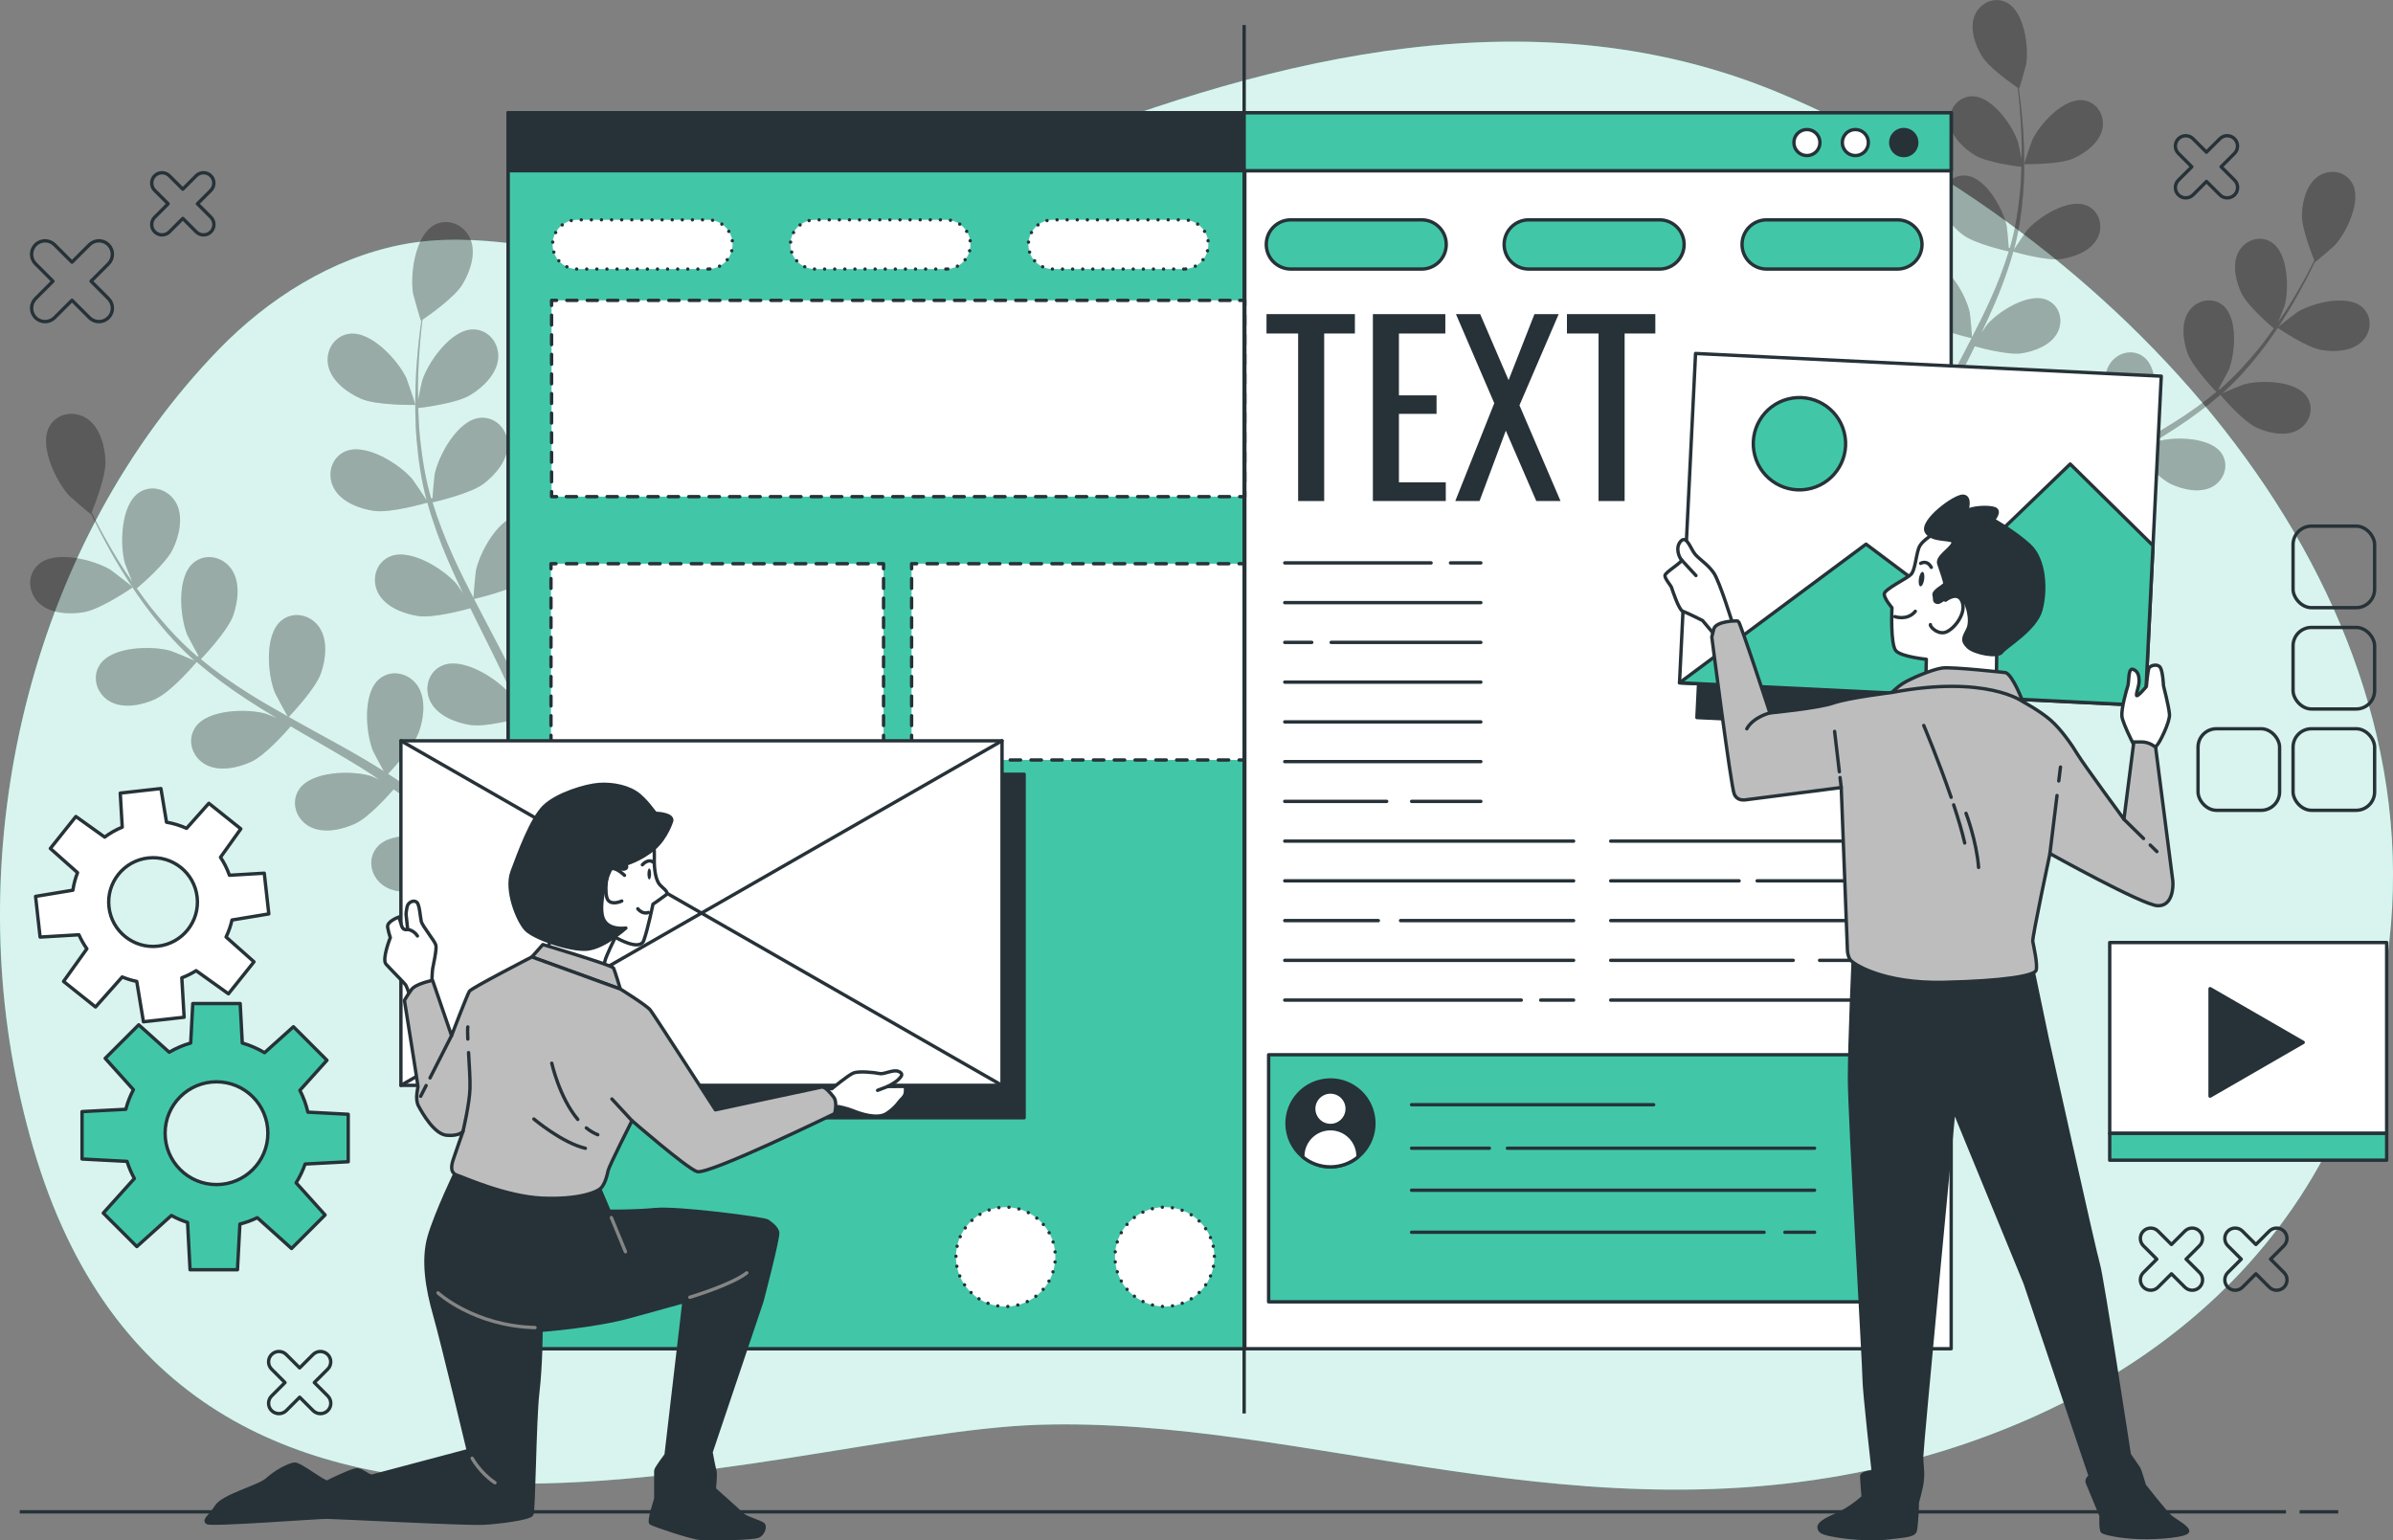 <?xml version="1.0" encoding="UTF-8"?>
<svg xmlns="http://www.w3.org/2000/svg" viewBox="0 0 710.66 457.49">
  <rect x="0" y="0" width="710.66" height="457.49" fill="#808080" stroke="none"/>
  <defs>
    <style>
      .cls-1 {
        fill: #bdbdbd;
      }

      .cls-1, .cls-2, .cls-3, .cls-4, .cls-5, .cls-6, .cls-7, .cls-8, .cls-9, .cls-10 {
        stroke-linecap: round;
        stroke-linejoin: round;
      }

      .cls-1, .cls-2, .cls-3, .cls-4, .cls-6, .cls-7, .cls-8, .cls-9, .cls-11, .cls-10 {
        stroke: #263238;
      }

      .cls-2, .cls-12 {
        fill: #41c7a8;
      }

      .cls-3, .cls-13 {
        fill: #263238;
      }

      .cls-4, .cls-14, .cls-8, .cls-15 {
        fill: #fff;
      }

      .cls-5 {
        stroke: #858585;
      }

      .cls-5, .cls-6, .cls-7, .cls-9, .cls-11, .cls-10 {
        fill: none;
      }

      .cls-16, .cls-14, .cls-17, .cls-13, .cls-12, .cls-15 {
        stroke-width: 0px;
      }

      .cls-16, .cls-18 {
        opacity: .3;
      }

      .cls-14 {
        opacity: .8;
      }

      .cls-7 {
        stroke-dasharray: 0 0 2.91 2.91;
      }

      .cls-8 {
        stroke-dasharray: 0 3;
      }

      .cls-9 {
        stroke-dasharray: 0 0 3.03 3.03;
      }

      .cls-11 {
        stroke-miterlimit: 10;
      }

      .cls-10 {
        stroke-dasharray: 0 0 3.09 3.09;
      }
    </style>
  </defs>
  <g id="Background_Simple" data-name="Background Simple">
    <g>
      <path class="cls-12" d="m709.53,279.93c12.69-110.87-83.02-211.19-180.84-252.21-71.86-30.13-149.6-11.19-218.83,16.33-23.03,9.16-45.57,20.09-69.17,27.79-17.54,5.72-35.22,8.24-53.6,5.88-22.11-2.84-45.37-9.41-67.67-5.08-20.96,4.07-39.89,16.14-54.46,31.17C9.75,160.79-10.96,247.88,5.49,323.59c.98,4.52,2.08,9.01,3.3,13.47,43.04,158.44,219.6,88.69,299.53,86.11,79.93-2.58,161.62,35.3,256.49,11.19,66.91-17.01,134.27-63.15,144.72-154.43Z"/>
      <path class="cls-14" d="m709.53,279.93c12.69-110.87-83.02-211.19-180.84-252.21-71.86-30.13-149.6-11.19-218.83,16.33-23.03,9.16-45.57,20.09-69.17,27.79-17.54,5.72-35.22,8.24-53.6,5.88-22.11-2.84-45.37-9.41-67.67-5.08-20.96,4.07-39.89,16.14-54.46,31.17C9.75,160.79-10.96,247.88,5.49,323.59c.98,4.52,2.08,9.01,3.3,13.47,43.04,158.44,219.6,88.69,299.53,86.11,79.93-2.58,161.62,35.3,256.49,11.19,66.91-17.01,134.27-63.15,144.72-154.43Z"/>
    </g>
  </g>
  <g id="Floor">
    <g>
      <line class="cls-11" x1="682.93" y1="449.01" x2="694.39" y2="449.01"/>
      <line class="cls-11" x1="5.86" y1="449.01" x2="678.88" y2="449.01"/>
    </g>
  </g>
  <g id="Plants">
    <g class="cls-18">
      <path class="cls-17" d="m123.33,120.25c.12,0-2.44-7.52-2.65-7.97-2.5-5.27-10.43-14-16.91-13.14-4.67.61-7.28,5.27-6.24,9.67,1.06,4.49,5.65,7.84,9.64,9.6,4.68,2.07,16.16,1.85,16.16,1.85Z"/>
      <path class="cls-17" d="m24.94,181.81c5.04-.86,14.49-7.37,14.5-7.38.1-.07-6.18-4.92-6.61-5.19-4.99-3.02-16.42-5.92-21.35-1.63-3.55,3.09-3.16,8.42.13,11.51,3.36,3.16,9.04,3.42,13.34,2.69Z"/>
      <path class="cls-17" d="m46.48,207.42c4.46-2.08,11.39-10.18,11.93-10.82,4.5,3.9,9.43,7.55,14.62,10.96,2.97,1.95,6.02,3.83,9.1,5.67-1.53-.63-2.91-1.18-3.11-1.24-5.62-1.59-17.4-1.37-21.03,4.06-2.61,3.92-.83,8.95,3.16,11.07,4.08,2.16,9.62.91,13.57-.93,4.01-1.87,10.06-8.66,11.63-10.47,1.19.69,2.37,1.4,3.56,2.09,5.72,3.31,11.44,6.58,16.95,9.97,1.94,1.19,3.81,2.44,5.69,3.68-1.36-.56-2.51-1.02-2.69-1.07-5.61-1.59-17.4-1.38-21.03,4.06-2.61,3.92-.83,8.95,3.16,11.07,4.08,2.16,9.62.91,13.57-.93,3.83-1.78,9.46-8,11.35-10.15,1.88,1.33,3.77,2.65,5.53,4.02,1.18.96,2.39,1.81,3.52,2.84,1.15,1,2.28,1.99,3.4,2.97,2.09,1.97,4.26,3.98,6.26,5.95,1.4,1.36,2.7,2.68,4.02,4.01-1.92-1.21-5.73-3.5-6.07-3.65-5.31-2.43-16.99-4-21.4.83-3.18,3.48-2.17,8.72,1.45,11.42,3.7,2.75,9.37,2.36,13.56,1.14,4.61-1.35,12.4-7.99,13.37-8.83,2.17,2.2,4.27,4.37,6.21,6.44,5.35,5.68,9.8,10.75,13.25,14.81l3.27-2.8c-3.59-4.03-8.2-9.06-13.73-14.69-2.2-2.25-4.6-4.6-7.08-7,.47-.67,3.13-4.52,5.17-8.42,4.78,1.19,14.28.03,15.5-.12.6,3.04,1.15,6,1.63,8.8,1.18,6.85,2.04,12.9,2.66,17.88l3.82-3.27c-.69-4.46-1.56-9.61-2.68-15.31-.59-3.09-1.29-6.38-2.04-9.74,1.17-.46,10.7-4.27,14.04-7.73,3.03-3.14,6.01-7.97,5.3-12.53-.7-4.46-4.88-7.79-9.43-6.59-6.32,1.66-10.37,12.73-10.69,18.56-.02.34.19,4.1.37,6.46-.31-1.38-.6-2.71-.94-4.12-.65-2.8-1.38-5.57-2.16-8.55-.43-1.43-.86-2.87-1.29-4.33-.4-1.45-1.01-2.94-1.51-4.42-1.24-3.42-2.66-6.82-4.16-10.22,2.45-.58,11.11-2.75,14.59-5.41,3.47-2.64,7.15-6.97,7.13-11.58-.02-4.52-3.64-8.44-8.33-7.95-6.5.68-12.17,11.01-13.37,16.73-.08.36-.47,4.55-.65,6.86-.92-2.04-1.83-4.07-2.83-6.1-2.88-5.86-5.98-11.7-9.05-17.54-.94-1.79-1.86-3.58-2.78-5.37.87-.2,11.22-2.56,15.12-5.53,3.47-2.64,7.15-6.97,7.13-11.58-.02-4.52-3.64-8.44-8.33-7.95-6.5.68-12.18,11.01-13.37,16.73-.09.43-.66,6.47-.73,8.01-2.03-3.95-4.02-7.9-5.82-11.87-2.49-5.48-4.64-11-6.32-16.5.41-.09,11.22-2.51,15.21-5.55,3.47-2.64,7.15-6.97,7.13-11.58-.02-4.52-3.64-8.44-8.33-7.95-6.5.68-12.18,11.01-13.37,16.73-.08.37-.51,4.97-.67,7.17-.21.02-.17.02-.37.04-1.73-5.91-2.66-11.86-3.26-17.46-.35-3.25-.51-6.37-.59-9.41,2.06-.24,11.46-1.46,15.36-3.8,3.74-2.25,7.87-6.14,8.36-10.73.48-4.49-2.69-8.79-7.4-8.81-6.54-.04-13.31,9.61-15.13,15.15-.1.3-.77,3.48-1.22,5.8-.02-1.37-.06-2.79-.05-4.11.03-4.94.36-9.47.68-13.47.2-2.28.43-4.33.66-6.25,1.9-1.29,9.47-6.6,11.81-10.41,2.28-3.71,4.16-9.08,2.48-13.38-1.65-4.21-6.44-6.56-10.63-4.41-5.82,2.98-7.38,14.66-6.44,20.42.08.5,2.25,8.14,2.35,8.07,0,0,.09-.06.11-.08-.26,1.84-.52,3.82-.76,5.99-.41,4.01-.84,8.53-.97,13.5-.15,4.96-.17,10.35.33,16.03.49,5.69,1.29,11.66,2.91,17.7.02.07.05.14.06.21-1.02-1.62-4.03-6.05-4.3-6.36-3.8-4.43-13.75-10.75-19.78-8.21-4.34,1.83-5.63,7.01-3.47,10.98,2.21,4.05,7.52,6.07,11.83,6.71,4.86.73,15.11-2.21,15.93-2.44,1.6,5.74,3.7,11.49,6.15,17.2,1.4,3.27,2.9,6.51,4.46,9.75-.93-1.37-1.77-2.59-1.91-2.75-3.8-4.43-13.75-10.75-19.78-8.21-4.34,1.83-5.63,7.01-3.47,10.98,2.21,4.05,7.52,6.07,11.83,6.71,4.37.65,13.16-1.67,15.48-2.32.61,1.23,1.2,2.47,1.82,3.71,2.94,5.91,5.91,11.8,8.64,17.67.96,2.07,1.84,4.14,2.72,6.21-.83-1.22-1.53-2.24-1.66-2.38-3.8-4.43-13.75-10.75-19.78-8.21-4.34,1.82-5.63,7.01-3.47,10.98,2.21,4.05,7.52,6.07,11.83,6.71,4.18.62,12.31-1.45,15.06-2.2.84,2.15,1.68,4.29,2.4,6.41.45,1.46.99,2.83,1.37,4.32.4,1.47.8,2.92,1.2,4.35.66,2.8,1.36,5.67,1.93,8.42.41,1.9.77,3.73,1.14,5.56-.93-2.07-2.85-6.08-3.05-6.4-2.05-3.29-6.66-7.8-11.38-10-.3-.49-.64-.95-1.03-1.37-3.05-3.34-8.37-3.81-11.51-.3-4.36,4.87-1.62,16.34,1.32,21.37.17.3,2.42,3.31,3.87,5.19-1.02-.97-2-1.93-3.06-2.92-2.09-1.97-4.23-3.88-6.52-5.94-1.14-.96-2.3-1.92-3.46-2.89-1.14-.99-2.46-1.89-3.7-2.86-2.92-2.17-5.98-4.23-9.11-6.23,1.72-1.83,7.74-8.42,9.19-12.56,1.44-4.12,2.12-9.76-.44-13.6-2.51-3.76-7.69-5.03-11.33-2.04-5.04,4.16-4.08,15.9-1.93,21.33.13.34,2.12,4.06,3.24,6.08-1.89-1.19-3.77-2.39-5.73-3.53-5.64-3.3-11.45-6.46-17.23-9.64-1.77-.97-3.52-1.96-5.28-2.95.62-.65,7.95-8.32,9.56-12.96,1.44-4.12,2.12-9.76-.44-13.6-2.51-3.76-7.69-5.03-11.33-2.04-5.04,4.16-4.08,15.9-1.93,21.33.16.41,3.02,5.76,3.81,7.08-3.87-2.17-7.71-4.37-11.41-6.69-5.11-3.2-9.94-6.61-14.37-10.27.29-.3,7.97-8.28,9.63-13.02,1.44-4.12,2.12-9.76-.44-13.6-2.51-3.76-7.69-5.03-11.33-2.04-5.05,4.16-4.08,15.9-1.93,21.33.14.36,2.32,4.44,3.39,6.35-.16.13-.13.11-.29.24-4.71-3.98-8.76-8.42-12.36-12.77-2.09-2.51-3.94-5.03-5.69-7.52,1.58-1.34,8.75-7.54,10.71-11.65,1.88-3.93,3.18-9.47,1.06-13.56-2.08-4.01-7.1-5.85-11.04-3.27-5.47,3.58-5.8,15.36-4.26,20.99.08.31,1.28,3.32,2.18,5.51-.77-1.14-1.59-2.3-2.31-3.4-2.71-4.14-4.93-8.09-6.87-11.61-1.09-2.01-2.03-3.85-2.89-5.58.87-2.13,4.26-10.73,4.11-15.2-.15-4.36-1.54-9.87-5.31-12.52-3.69-2.6-8.99-1.92-11.3,2.19-3.21,5.69,1.93,16.3,5.89,20.59.34.37,6.36,5.55,6.41,5.44,0,0,.04-.1.05-.13.8,1.68,1.67,3.47,2.67,5.41,1.87,3.57,4.01,7.58,6.63,11.79,2.61,4.22,5.57,8.72,9.11,13.19,3.55,4.48,7.5,9.01,12.19,13.16.05.05.11.09.17.14-1.75-.79-6.7-2.82-7.1-2.93-5.61-1.59-17.4-1.37-21.03,4.06-2.61,3.92-.83,8.95,3.16,11.07,4.08,2.16,9.62.91,13.57-.93Z"/>
      <path class="cls-16" d="m24.94,181.81c5.04-.86,14.49-7.37,14.5-7.38.1-.07-6.18-4.92-6.61-5.19-4.99-3.02-16.42-5.92-21.35-1.63-3.55,3.09-3.16,8.42.13,11.51,3.36,3.16,9.04,3.42,13.34,2.69Z"/>
      <path class="cls-16" d="m123.33,120.25c.12,0-2.44-7.52-2.65-7.97-2.5-5.27-10.43-14-16.91-13.14-4.67.61-7.28,5.27-6.24,9.67,1.06,4.49,5.65,7.84,9.64,9.6,4.68,2.07,16.16,1.85,16.16,1.85Z"/>
      <path class="cls-16" d="m46.48,207.42c4.46-2.08,11.39-10.18,11.93-10.82,4.5,3.9,9.43,7.55,14.62,10.96,2.97,1.95,6.02,3.83,9.1,5.67-1.53-.63-2.91-1.18-3.11-1.24-5.62-1.59-17.4-1.37-21.03,4.06-2.61,3.92-.83,8.95,3.16,11.07,4.08,2.16,9.62.91,13.57-.93,4.01-1.87,10.06-8.66,11.63-10.47,1.19.69,2.37,1.4,3.56,2.09,5.72,3.31,11.44,6.58,16.95,9.97,1.94,1.19,3.81,2.44,5.69,3.68-1.36-.56-2.51-1.02-2.69-1.07-5.61-1.59-17.4-1.38-21.03,4.06-2.61,3.92-.83,8.95,3.16,11.07,4.08,2.16,9.62.91,13.57-.93,3.83-1.78,9.46-8,11.35-10.15,1.88,1.33,3.77,2.65,5.53,4.02,1.18.96,2.39,1.81,3.52,2.84,1.15,1,2.28,1.99,3.4,2.97,2.09,1.97,4.26,3.98,6.26,5.95,1.4,1.36,2.7,2.68,4.02,4.01-1.92-1.21-5.73-3.5-6.07-3.65-5.31-2.43-16.99-4-21.4.83-3.18,3.48-2.17,8.72,1.45,11.42,3.7,2.75,9.37,2.36,13.56,1.14,4.61-1.35,12.4-7.99,13.37-8.83,2.17,2.2,4.27,4.37,6.21,6.44,5.35,5.68,9.8,10.75,13.25,14.81l3.27-2.8c-3.59-4.03-8.2-9.06-13.73-14.69-2.2-2.25-4.6-4.6-7.08-7,.47-.67,3.13-4.52,5.17-8.42,4.78,1.19,14.28.03,15.5-.12.6,3.04,1.15,6,1.63,8.8,1.18,6.85,2.04,12.9,2.66,17.88l3.82-3.27c-.69-4.46-1.56-9.61-2.68-15.31-.59-3.09-1.29-6.38-2.04-9.74,1.17-.46,10.7-4.27,14.04-7.73,3.03-3.14,6.01-7.97,5.3-12.53-.7-4.46-4.88-7.79-9.43-6.59-6.32,1.66-10.37,12.73-10.69,18.56-.02.34.19,4.1.37,6.46-.31-1.38-.6-2.71-.94-4.12-.65-2.8-1.38-5.57-2.16-8.55-.43-1.43-.86-2.87-1.29-4.33-.4-1.45-1.01-2.94-1.51-4.42-1.24-3.42-2.66-6.82-4.16-10.22,2.45-.58,11.11-2.75,14.59-5.41,3.47-2.64,7.15-6.97,7.13-11.58-.02-4.52-3.64-8.44-8.33-7.95-6.5.68-12.17,11.01-13.37,16.73-.08.36-.47,4.55-.65,6.86-.92-2.04-1.83-4.07-2.83-6.1-2.88-5.86-5.98-11.7-9.05-17.54-.94-1.79-1.86-3.58-2.78-5.37.87-.2,11.22-2.56,15.12-5.53,3.47-2.64,7.15-6.97,7.13-11.58-.02-4.52-3.64-8.44-8.33-7.95-6.5.68-12.18,11.01-13.37,16.73-.09.43-.66,6.47-.73,8.01-2.03-3.95-4.02-7.9-5.82-11.87-2.49-5.48-4.64-11-6.32-16.5.41-.09,11.22-2.51,15.21-5.55,3.47-2.64,7.15-6.97,7.13-11.58-.02-4.52-3.64-8.44-8.33-7.95-6.5.68-12.18,11.01-13.37,16.73-.08.37-.51,4.97-.67,7.17-.21.02-.17.02-.37.04-1.73-5.91-2.66-11.86-3.26-17.46-.35-3.25-.51-6.37-.59-9.41,2.06-.24,11.46-1.46,15.36-3.8,3.74-2.25,7.87-6.14,8.36-10.73.48-4.49-2.69-8.79-7.4-8.81-6.54-.04-13.31,9.61-15.13,15.15-.1.3-.77,3.48-1.22,5.8-.02-1.37-.06-2.79-.05-4.11.03-4.94.36-9.47.68-13.47.2-2.28.43-4.33.66-6.25,1.9-1.29,9.47-6.6,11.81-10.41,2.28-3.71,4.16-9.08,2.48-13.38-1.65-4.21-6.44-6.56-10.63-4.41-5.82,2.98-7.38,14.66-6.44,20.42.08.5,2.25,8.14,2.35,8.07,0,0,.09-.06.11-.08-.26,1.84-.52,3.82-.76,5.99-.41,4.01-.84,8.53-.97,13.5-.15,4.96-.17,10.35.33,16.03.49,5.69,1.29,11.66,2.91,17.7.02.07.05.14.06.21-1.02-1.62-4.03-6.05-4.3-6.36-3.8-4.43-13.75-10.75-19.78-8.21-4.34,1.83-5.63,7.01-3.47,10.98,2.21,4.05,7.52,6.07,11.83,6.71,4.86.73,15.11-2.21,15.93-2.44,1.6,5.74,3.7,11.49,6.15,17.2,1.4,3.27,2.9,6.51,4.46,9.75-.93-1.37-1.77-2.59-1.91-2.75-3.8-4.43-13.75-10.75-19.78-8.21-4.34,1.83-5.63,7.01-3.47,10.98,2.21,4.05,7.52,6.07,11.83,6.71,4.37.65,13.16-1.67,15.48-2.32.61,1.23,1.2,2.47,1.82,3.71,2.94,5.91,5.91,11.8,8.64,17.67.96,2.07,1.84,4.14,2.72,6.21-.83-1.22-1.53-2.24-1.66-2.38-3.8-4.43-13.75-10.75-19.78-8.21-4.34,1.82-5.63,7.01-3.47,10.98,2.21,4.05,7.52,6.07,11.83,6.71,4.18.62,12.31-1.45,15.06-2.2.84,2.15,1.68,4.29,2.4,6.41.45,1.46.99,2.83,1.37,4.32.4,1.47.8,2.92,1.2,4.35.66,2.8,1.36,5.67,1.93,8.42.41,1.9.77,3.73,1.14,5.56-.93-2.07-2.85-6.08-3.05-6.4-2.05-3.29-6.66-7.8-11.38-10-.3-.49-.64-.95-1.03-1.37-3.05-3.34-8.37-3.81-11.51-.3-4.36,4.87-1.62,16.34,1.32,21.37.17.3,2.42,3.31,3.87,5.19-1.02-.97-2-1.93-3.06-2.92-2.09-1.97-4.23-3.88-6.52-5.94-1.14-.96-2.3-1.92-3.46-2.89-1.14-.99-2.46-1.89-3.7-2.86-2.92-2.17-5.98-4.23-9.11-6.23,1.72-1.83,7.74-8.42,9.19-12.56,1.44-4.12,2.12-9.76-.44-13.6-2.51-3.76-7.69-5.03-11.33-2.04-5.04,4.16-4.08,15.9-1.93,21.33.13.34,2.12,4.06,3.24,6.08-1.89-1.19-3.77-2.39-5.73-3.53-5.64-3.3-11.45-6.46-17.23-9.64-1.77-.97-3.52-1.96-5.28-2.95.62-.65,7.95-8.32,9.56-12.96,1.44-4.12,2.12-9.76-.44-13.6-2.51-3.76-7.69-5.03-11.33-2.04-5.04,4.16-4.08,15.9-1.93,21.33.16.41,3.02,5.76,3.81,7.08-3.87-2.17-7.71-4.37-11.41-6.69-5.11-3.2-9.94-6.61-14.37-10.27.29-.3,7.97-8.28,9.63-13.02,1.44-4.12,2.12-9.76-.44-13.6-2.51-3.76-7.69-5.03-11.33-2.04-5.05,4.16-4.08,15.9-1.93,21.33.14.36,2.32,4.44,3.39,6.35-.16.13-.13.11-.29.24-4.71-3.98-8.76-8.42-12.36-12.77-2.09-2.51-3.94-5.03-5.69-7.52,1.58-1.34,8.75-7.54,10.71-11.65,1.88-3.93,3.18-9.47,1.06-13.56-2.08-4.01-7.1-5.85-11.04-3.27-5.47,3.58-5.8,15.36-4.26,20.99.08.31,1.28,3.32,2.18,5.51-.77-1.14-1.59-2.3-2.31-3.4-2.71-4.14-4.93-8.09-6.87-11.61-1.09-2.01-2.03-3.85-2.89-5.58.87-2.13,4.26-10.73,4.11-15.2-.15-4.36-1.54-9.87-5.31-12.52-3.69-2.6-8.99-1.92-11.3,2.19-3.21,5.69,1.93,16.3,5.89,20.59.34.37,6.36,5.55,6.41,5.44,0,0,.04-.1.05-.13.8,1.68,1.67,3.47,2.67,5.41,1.87,3.57,4.01,7.58,6.63,11.79,2.61,4.22,5.57,8.72,9.11,13.19,3.55,4.48,7.5,9.01,12.19,13.16.05.05.11.09.17.14-1.75-.79-6.7-2.82-7.1-2.93-5.61-1.59-17.4-1.37-21.03,4.06-2.61,3.92-.83,8.95,3.16,11.07,4.08,2.16,9.62.91,13.57-.93Z"/>
    </g>
    <g class="cls-18">
      <path class="cls-17" d="m601.16,48.73c-.11,0,2.19-6.74,2.38-7.15,2.24-4.73,9.35-12.55,15.16-11.78,4.19.55,6.53,4.73,5.6,8.67-.95,4.03-5.07,7.03-8.64,8.61-4.2,1.85-14.48,1.66-14.49,1.66Z"/>
      <path class="cls-17" d="m689.38,103.93c-4.52-.77-13-6.61-13-6.61-.09-.06,5.54-4.42,5.93-4.65,4.48-2.71,14.72-5.31,19.15-1.47,3.19,2.77,2.83,7.54-.12,10.32-3.01,2.83-8.1,3.07-11.96,2.41Z"/>
      <path class="cls-17" d="m698.51,54.4c-2.07-3.68-6.82-4.29-10.13-1.96-3.38,2.38-4.63,7.32-4.76,11.23-.13,4,2.91,11.72,3.69,13.63-.78,1.55-1.62,3.2-2.59,5-1.74,3.15-3.73,6.7-6.16,10.41-.64.99-1.38,2.03-2.07,3.05.81-1.96,1.88-4.66,1.96-4.94,1.38-5.05,1.09-15.61-3.82-18.82-3.53-2.31-8.03-.67-9.9,2.93-1.9,3.67-.74,8.63.95,12.16,1.76,3.68,8.18,9.24,9.6,10.44-1.57,2.23-3.23,4.49-5.1,6.75-3.22,3.9-6.86,7.88-11.08,11.45-.14-.12-.12-.1-.26-.21.97-1.72,2.92-5.37,3.04-5.69,1.93-4.86,2.79-15.4-1.73-19.12-3.26-2.68-7.91-1.54-10.16,1.83-2.29,3.44-1.68,8.5-.39,12.19,1.48,4.25,8.37,11.41,8.63,11.68-3.98,3.28-8.31,6.34-12.89,9.21-3.31,2.08-6.76,4.05-10.23,6,.71-1.19,3.27-5.98,3.42-6.35,1.93-4.86,2.79-15.4-1.73-19.12-3.26-2.68-7.91-1.54-10.16,1.83-2.29,3.44-1.68,8.5-.39,12.19,1.45,4.15,8.02,11.04,8.57,11.62-1.58.88-3.15,1.77-4.74,2.64-5.18,2.85-10.39,5.68-15.44,8.64-1.75,1.02-3.44,2.1-5.13,3.16,1.01-1.81,2.79-5.15,2.91-5.45,1.93-4.86,2.79-15.4-1.73-19.12-3.26-2.68-7.91-1.54-10.16,1.83-2.29,3.44-1.68,8.5-.39,12.19,1.29,3.71,6.69,9.62,8.24,11.26-2.81,1.8-5.55,3.64-8.17,5.59-1.11.86-2.3,1.67-3.32,2.56-1.05.87-2.08,1.74-3.11,2.6-2.06,1.85-3.98,3.56-5.85,5.32-.95.89-1.83,1.75-2.74,2.62,1.3-1.68,3.31-4.39,3.47-4.65,2.64-4.52,5.09-14.8,1.19-19.16-2.81-3.15-7.58-2.73-10.32.27-.35.38-.65.79-.92,1.23-4.23,1.97-8.37,6.02-10.21,8.97-.18.28-1.89,3.88-2.73,5.73.33-1.65.65-3.28,1.02-4.99.52-2.46,1.14-5.04,1.73-7.55.35-1.29.71-2.59,1.07-3.9.34-1.33.82-2.56,1.23-3.87.64-1.9,1.4-3.82,2.15-5.75,2.47.68,9.76,2.54,13.5,1.98,3.87-.58,8.63-2.39,10.61-6.02,1.94-3.56.78-8.2-3.11-9.84-5.4-2.27-14.32,3.39-17.73,7.36-.11.13-.74,1.04-1.49,2.13.79-1.85,1.57-3.71,2.44-5.56,2.45-5.26,5.1-10.54,7.74-15.84.55-1.1,1.08-2.22,1.63-3.32,2.08.58,9.96,2.66,13.88,2.08,3.87-.58,8.63-2.39,10.61-6.02,1.94-3.56.78-8.2-3.11-9.84-5.4-2.27-14.32,3.39-17.73,7.36-.12.14-.88,1.23-1.71,2.46,1.39-2.9,2.75-5.81,4-8.74,2.2-5.12,4.08-10.28,5.51-15.42.73.21,9.92,2.84,14.28,2.19,3.87-.58,8.63-2.39,10.61-6.02,1.94-3.56.78-8.2-3.11-9.84-5.4-2.27-14.32,3.39-17.73,7.36-.24.28-2.94,4.25-3.86,5.71.02-.06.04-.12.06-.18,1.45-5.41,2.17-10.76,2.61-15.87.44-5.09.42-9.92.29-14.37-.12-4.45-.5-8.51-.87-12.1-.22-1.94-.45-3.72-.68-5.37.02.01.1.07.1.07.09.06,2.03-6.79,2.1-7.23.84-5.16-.56-15.64-5.78-18.31-3.76-1.93-8.06.18-9.53,3.95-1.51,3.85.18,8.66,2.22,11.99,2.1,3.41,8.89,8.17,10.59,9.33.21,1.72.41,3.56.59,5.6.29,3.59.58,7.65.61,12.08,0,1.18-.03,2.45-.04,3.68-.41-2.08-1-4.93-1.09-5.2-1.63-4.97-7.71-13.62-13.57-13.59-4.22.02-7.07,3.88-6.64,7.9.44,4.11,4.15,7.61,7.5,9.62,3.5,2.1,11.92,3.19,13.77,3.41-.07,2.73-.21,5.53-.53,8.44-.54,5.03-1.37,10.36-2.93,15.66-.18-.02-.15-.02-.33-.03-.14-1.97-.53-6.09-.6-6.42-1.08-5.12-6.16-14.38-11.99-15-4.2-.44-7.45,3.08-7.46,7.13-.01,4.14,3.29,8.02,6.4,10.39,3.58,2.73,13.28,4.9,13.64,4.98-1.51,4.93-3.43,9.88-5.67,14.79-1.62,3.56-3.4,7.11-5.22,10.65-.06-1.38-.57-6.8-.65-7.18-1.08-5.12-6.16-14.38-11.99-15-4.2-.44-7.45,3.08-7.46,7.13-.01,4.14,3.29,8.02,6.4,10.39,3.5,2.66,12.78,4.78,13.56,4.96-.83,1.61-1.65,3.21-2.49,4.82-2.75,5.24-5.53,10.47-8.12,15.73-.9,1.82-1.71,3.65-2.54,5.47-.16-2.07-.52-5.83-.58-6.15-1.08-5.12-6.16-14.38-11.99-15-4.2-.44-7.45,3.08-7.46,7.13-.02,4.14,3.29,8.02,6.4,10.39,3.12,2.38,10.89,4.33,13.08,4.85-1.35,3.05-2.62,6.1-3.73,9.17-.45,1.33-1,2.66-1.35,3.97-.39,1.31-.78,2.6-1.16,3.88-.7,2.68-1.36,5.16-1.94,7.67-.3,1.27-.56,2.47-.84,3.7.15-2.12.35-5.49.33-5.79-.29-5.22-3.91-15.15-9.58-16.64-4.08-1.07-7.83,1.91-8.46,5.91-.64,4.09,2.04,8.42,4.75,11.23,2.99,3.1,11.54,6.52,12.59,6.93-.67,3.02-1.3,5.97-1.83,8.74-1,5.11-1.78,9.72-2.4,13.71h3.81c.52-3.84,1.17-8.24,2.01-13.09.43-2.51.92-5.17,1.46-7.89,1.1.14,9.61,1.18,13.9.11,1.82,3.5,4.21,6.94,4.63,7.55-2.23,2.15-4.37,4.26-6.35,6.28-2.45,2.49-4.7,4.85-6.74,7.04h4.96c1.35-1.49,2.77-3.03,4.29-4.64,1.74-1.86,3.62-3.8,5.57-5.78.87.75,7.85,6.71,11.98,7.92,3.75,1.1,8.84,1.45,12.15-1.02,3.25-2.42,4.15-7.12,1.3-10.24-3.95-4.33-14.43-2.92-19.19-.74-.3.14-3.72,2.19-5.44,3.27,1.18-1.19,2.35-2.38,3.61-3.59,1.79-1.77,3.73-3.57,5.61-5.34,1.01-.88,2.02-1.77,3.05-2.66,1.02-.93,2.1-1.68,3.16-2.55,1.58-1.23,3.27-2.42,4.96-3.61,1.69,1.93,6.74,7.5,10.17,9.1,3.54,1.65,8.51,2.77,12.17.83,3.58-1.9,5.18-6.41,2.84-9.92-3.25-4.87-13.82-5.07-18.85-3.64-.16.05-1.2.46-2.42.96,1.68-1.11,3.36-2.23,5.1-3.3,4.94-3.04,10.07-5.97,15.2-8.94,1.07-.62,2.13-1.25,3.19-1.87,1.41,1.63,6.83,7.71,10.43,9.39,3.54,1.65,8.51,2.77,12.17.83,3.58-1.9,5.18-6.41,2.84-9.92-3.25-4.87-13.82-5.07-18.85-3.64-.18.05-1.41.55-2.78,1.11,2.76-1.65,5.49-3.33,8.15-5.08,4.66-3.06,9.08-6.32,13.11-9.82.49.58,6.71,7.84,10.7,9.7,3.54,1.65,8.51,2.77,12.17.83,3.58-1.9,5.18-6.41,2.84-9.92-3.25-4.87-13.82-5.07-18.85-3.64-.36.1-4.8,1.93-6.36,2.63.05-.04.1-.08.15-.12,4.2-3.71,7.75-7.78,10.93-11.8,3.18-4,5.83-8.04,8.17-11.82,2.35-3.78,4.27-7.38,5.95-10.57.89-1.74,1.68-3.35,2.39-4.85,0,.02.05.11.05.11.04.1,5.44-4.54,5.75-4.87,3.55-3.84,8.16-13.35,5.28-18.46Z"/>
      <path class="cls-16" d="m689.38,103.93c-4.52-.77-13-6.61-13-6.61-.09-.06,5.54-4.42,5.93-4.65,4.48-2.71,14.72-5.31,19.15-1.47,3.19,2.77,2.83,7.54-.12,10.32-3.01,2.83-8.1,3.07-11.96,2.41Z"/>
      <path class="cls-16" d="m601.16,48.73c-.11,0,2.19-6.74,2.38-7.15,2.24-4.73,9.35-12.55,15.16-11.78,4.19.55,6.53,4.73,5.6,8.67-.95,4.03-5.07,7.03-8.64,8.61-4.2,1.85-14.48,1.66-14.49,1.66Z"/>
      <path class="cls-16" d="m698.51,54.4c-2.07-3.68-6.82-4.29-10.13-1.96-3.38,2.38-4.63,7.32-4.76,11.23-.13,4,2.91,11.72,3.69,13.63-.78,1.55-1.62,3.2-2.59,5-1.74,3.15-3.73,6.7-6.16,10.41-.64.99-1.38,2.03-2.07,3.05.81-1.96,1.88-4.66,1.96-4.94,1.38-5.05,1.09-15.61-3.82-18.82-3.53-2.31-8.03-.67-9.9,2.93-1.9,3.67-.74,8.63.95,12.16,1.76,3.68,8.18,9.24,9.6,10.44-1.57,2.23-3.23,4.49-5.1,6.75-3.22,3.9-6.86,7.88-11.08,11.45-.14-.12-.12-.1-.26-.21.97-1.72,2.92-5.37,3.04-5.69,1.93-4.86,2.79-15.4-1.73-19.12-3.26-2.68-7.91-1.54-10.16,1.83-2.29,3.44-1.68,8.5-.39,12.19,1.48,4.25,8.37,11.41,8.63,11.68-3.98,3.28-8.31,6.34-12.89,9.21-3.31,2.08-6.76,4.05-10.23,6,.71-1.19,3.27-5.98,3.42-6.35,1.93-4.86,2.79-15.4-1.73-19.12-3.26-2.68-7.91-1.54-10.16,1.83-2.29,3.44-1.68,8.5-.39,12.19,1.45,4.15,8.02,11.04,8.57,11.62-1.58.88-3.15,1.77-4.74,2.64-5.18,2.85-10.39,5.68-15.44,8.64-1.75,1.02-3.44,2.1-5.13,3.16,1.01-1.81,2.79-5.15,2.91-5.45,1.93-4.86,2.79-15.4-1.73-19.12-3.26-2.68-7.91-1.54-10.16,1.83-2.29,3.44-1.68,8.5-.39,12.19,1.29,3.71,6.69,9.62,8.24,11.26-2.81,1.8-5.55,3.64-8.17,5.59-1.11.86-2.3,1.67-3.32,2.56-1.05.87-2.08,1.74-3.11,2.6-2.06,1.85-3.98,3.56-5.85,5.32-.95.89-1.83,1.75-2.74,2.62,1.3-1.68,3.31-4.39,3.47-4.65,2.64-4.52,5.09-14.8,1.19-19.16-2.81-3.15-7.58-2.73-10.32.27-.35.38-.65.79-.92,1.23-4.23,1.97-8.37,6.02-10.21,8.97-.18.28-1.89,3.88-2.73,5.73.33-1.65.65-3.28,1.02-4.99.52-2.46,1.14-5.04,1.73-7.55.35-1.29.71-2.59,1.07-3.9.34-1.33.82-2.56,1.23-3.87.64-1.9,1.4-3.82,2.15-5.75,2.47.68,9.76,2.54,13.5,1.98,3.87-.58,8.63-2.39,10.61-6.02,1.94-3.56.78-8.2-3.11-9.84-5.4-2.27-14.32,3.39-17.73,7.36-.11.13-.74,1.04-1.49,2.13.79-1.85,1.57-3.71,2.44-5.56,2.45-5.26,5.1-10.54,7.74-15.84.55-1.1,1.08-2.22,1.63-3.32,2.08.58,9.96,2.66,13.88,2.08,3.87-.58,8.63-2.39,10.61-6.02,1.94-3.56.78-8.2-3.11-9.84-5.4-2.27-14.32,3.39-17.73,7.36-.12.14-.88,1.23-1.71,2.46,1.39-2.9,2.75-5.81,4-8.74,2.2-5.12,4.08-10.28,5.51-15.42.73.21,9.92,2.84,14.28,2.19,3.87-.58,8.63-2.39,10.61-6.02,1.94-3.56.78-8.2-3.11-9.84-5.4-2.27-14.32,3.39-17.73,7.36-.24.28-2.94,4.25-3.86,5.71.02-.06.04-.12.06-.18,1.45-5.41,2.17-10.76,2.61-15.87.44-5.09.42-9.92.29-14.37-.12-4.45-.5-8.51-.87-12.1-.22-1.94-.45-3.72-.68-5.37.02.01.1.07.1.07.09.06,2.03-6.79,2.1-7.23.84-5.16-.56-15.64-5.78-18.31-3.76-1.93-8.06.18-9.53,3.95-1.51,3.85.18,8.66,2.22,11.99,2.1,3.41,8.89,8.17,10.59,9.33.21,1.72.41,3.56.59,5.6.29,3.59.58,7.65.61,12.08,0,1.18-.03,2.45-.04,3.68-.41-2.08-1-4.93-1.09-5.2-1.63-4.97-7.71-13.62-13.57-13.59-4.22.02-7.07,3.88-6.64,7.9.44,4.11,4.15,7.61,7.5,9.62,3.5,2.1,11.92,3.19,13.77,3.41-.07,2.73-.21,5.53-.53,8.44-.54,5.03-1.37,10.36-2.93,15.66-.18-.02-.15-.02-.33-.03-.14-1.97-.53-6.09-.6-6.42-1.08-5.12-6.16-14.38-11.99-15-4.2-.44-7.45,3.08-7.46,7.13-.01,4.14,3.29,8.02,6.4,10.39,3.58,2.73,13.28,4.9,13.64,4.98-1.51,4.93-3.43,9.88-5.67,14.79-1.62,3.56-3.4,7.11-5.22,10.65-.06-1.38-.57-6.8-.65-7.18-1.08-5.12-6.16-14.38-11.99-15-4.2-.44-7.45,3.08-7.46,7.13-.01,4.14,3.29,8.02,6.4,10.39,3.5,2.66,12.78,4.78,13.56,4.96-.83,1.61-1.65,3.21-2.49,4.82-2.75,5.24-5.53,10.47-8.12,15.73-.9,1.82-1.71,3.65-2.54,5.47-.16-2.07-.52-5.83-.58-6.15-1.08-5.12-6.16-14.38-11.99-15-4.2-.44-7.45,3.08-7.46,7.13-.02,4.14,3.29,8.02,6.4,10.39,3.12,2.38,10.89,4.33,13.08,4.85-1.35,3.05-2.62,6.1-3.73,9.17-.45,1.33-1,2.66-1.35,3.97-.39,1.31-.78,2.6-1.16,3.88-.7,2.68-1.36,5.16-1.94,7.67-.3,1.27-.56,2.47-.84,3.7.15-2.12.35-5.49.33-5.79-.29-5.22-3.91-15.15-9.58-16.64-4.08-1.07-7.83,1.91-8.46,5.91-.64,4.09,2.04,8.42,4.75,11.23,2.99,3.1,11.54,6.52,12.59,6.93-.67,3.02-1.3,5.97-1.83,8.74-1,5.11-1.78,9.72-2.4,13.71h3.81c.52-3.84,1.17-8.24,2.01-13.09.43-2.51.92-5.17,1.46-7.89,1.1.14,9.61,1.18,13.9.11,1.82,3.5,4.21,6.94,4.63,7.55-2.23,2.15-4.37,4.26-6.35,6.28-2.45,2.49-4.7,4.85-6.74,7.04h4.96c1.35-1.49,2.77-3.03,4.29-4.64,1.74-1.86,3.62-3.8,5.57-5.78.87.75,7.85,6.71,11.98,7.92,3.75,1.1,8.84,1.45,12.15-1.02,3.25-2.42,4.15-7.12,1.3-10.24-3.95-4.33-14.43-2.92-19.19-.74-.3.14-3.72,2.19-5.44,3.27,1.18-1.19,2.35-2.38,3.61-3.59,1.79-1.77,3.73-3.57,5.61-5.34,1.01-.88,2.02-1.77,3.05-2.66,1.02-.93,2.1-1.68,3.16-2.55,1.58-1.23,3.27-2.42,4.96-3.61,1.69,1.93,6.74,7.5,10.17,9.1,3.54,1.65,8.51,2.77,12.17.83,3.58-1.9,5.18-6.41,2.84-9.92-3.25-4.87-13.82-5.07-18.85-3.64-.16.05-1.2.46-2.42.96,1.68-1.11,3.36-2.23,5.1-3.3,4.94-3.04,10.07-5.97,15.2-8.94,1.07-.62,2.13-1.25,3.19-1.87,1.41,1.63,6.83,7.71,10.43,9.39,3.54,1.65,8.51,2.77,12.17.83,3.58-1.9,5.18-6.41,2.84-9.92-3.25-4.87-13.82-5.07-18.85-3.64-.18.05-1.41.55-2.78,1.11,2.76-1.65,5.49-3.33,8.15-5.08,4.66-3.06,9.08-6.32,13.11-9.82.49.58,6.71,7.84,10.7,9.7,3.54,1.65,8.51,2.77,12.17.83,3.58-1.9,5.18-6.41,2.84-9.92-3.25-4.87-13.82-5.07-18.85-3.64-.36.1-4.8,1.93-6.36,2.63.05-.04.1-.08.15-.12,4.2-3.71,7.75-7.78,10.93-11.8,3.18-4,5.83-8.04,8.17-11.82,2.35-3.78,4.27-7.38,5.95-10.57.89-1.74,1.68-3.35,2.39-4.85,0,.02.05.11.05.11.04.1,5.44-4.54,5.75-4.87,3.55-3.84,8.16-13.35,5.28-18.46Z"/>
    </g>
  </g>
  <g id="Gears">
    <g>
      <path class="cls-2" d="m103.41,345.02v-14.08l-11.98-.63c-.52-2.28-1.32-4.45-2.37-6.48l8.04-8.93-9.96-9.96-8.57,7.71c-2.05-1.23-4.28-2.19-6.62-2.87l-.62-11.73h-14.08l-.62,11.73c-2.26.64-4.4,1.57-6.38,2.73l-9.05-8.14-9.96,9.96,8.38,9.31c-.96,1.83-1.73,3.77-2.26,5.82l-13,.69v14.08l13.36.7c.56,1.78,1.29,3.48,2.18,5.09l-9.23,10.26,9.96,9.96,10.27-9.24c1.52.84,3.13,1.53,4.8,2.07l.74,14.05h14.08l.72-13.57c1.8-.46,3.53-1.1,5.17-1.89l10.17,9.15,9.96-9.96-8.6-9.55c1.09-1.74,1.98-3.61,2.67-5.58l12.81-.68Zm-39.12,6.8c-8.43,0-15.26-6.83-15.26-15.26s6.83-15.26,15.26-15.26,15.26,6.83,15.26,15.26-6.83,15.26-15.26,15.26Z"/>
      <path class="cls-4" d="m79.83,271.42l-1.35-12.08-10.34.61c-.67-1.91-1.56-3.69-2.66-5.34l6.04-8.44-9.5-7.59-6.61,7.44c-1.88-.86-3.88-1.47-5.96-1.82l-1.66-10-12.08,1.35.59,10.12c-1.88.77-3.62,1.76-5.21,2.95l-8.55-6.12-7.59,9.5,8.08,7.18c-.65,1.66-1.12,3.4-1.38,5.21l-11.09,1.84,1.35,12.08,11.53-.68c.65,1.47,1.44,2.86,2.36,4.16l-6.93,9.69,9.5,7.59,7.92-8.91c1.38.57,2.83,1.01,4.32,1.32l1.99,11.99,12.08-1.35-.69-11.71c1.5-.57,2.92-1.28,4.25-2.12l9.6,6.87,7.59-9.5-8.29-7.37c.77-1.6,1.36-3.29,1.76-5.05l10.93-1.81Zm-32.91,9.59c-7.23.81-13.75-4.4-14.56-11.63-.81-7.23,4.4-13.75,11.63-14.56,7.23-.81,13.75,4.4,14.56,11.63.81,7.23-4.4,13.75-11.63,14.56Z"/>
    </g>
  </g>
  <g id="Graphics">
    <g>
      <rect class="cls-6" x="680.98" y="216.44" width="24.22" height="24.22" rx="5.47" ry="5.47"/>
      <rect class="cls-6" x="680.98" y="186.35" width="24.22" height="24.22" rx="5.47" ry="5.47"/>
      <rect class="cls-6" x="680.98" y="156.26" width="24.22" height="24.22" rx="5.47" ry="5.47"/>
      <rect class="cls-6" x="652.76" y="216.44" width="24.22" height="24.22" rx="5.47" ry="5.47"/>
    </g>
    <path class="cls-6" d="m27.04,83.52l5.17-5.17c1.56-1.56,1.56-4.09,0-5.66-1.56-1.56-4.09-1.56-5.66,0l-5.17,5.17-5.17-5.17c-1.56-1.56-4.09-1.56-5.66,0-1.56,1.56-1.56,4.09,0,5.66l5.17,5.17-5.17,5.17c-1.56,1.56-1.56,4.09,0,5.66.78.78,1.8,1.17,2.83,1.17s2.05-.39,2.83-1.17l5.17-5.17,5.17,5.17c.78.78,1.8,1.17,2.83,1.17s2.05-.39,2.83-1.17c1.56-1.56,1.56-4.09,0-5.66l-5.17-5.17Z"/>
    <path class="cls-6" d="m58.63,60.53l3.98-3.98c1.2-1.2,1.2-3.15,0-4.35-1.2-1.2-3.15-1.2-4.35,0l-3.98,3.98-3.98-3.98c-1.2-1.2-3.15-1.2-4.35,0-1.2,1.2-1.2,3.15,0,4.35l3.98,3.98-3.98,3.98c-1.2,1.2-1.2,3.15,0,4.35.6.6,1.39.9,2.18.9s1.58-.3,2.18-.9l3.98-3.98,3.98,3.98c.6.6,1.39.9,2.18.9s1.58-.3,2.18-.9c1.2-1.2,1.2-3.15,0-4.35l-3.98-3.98Z"/>
    <path class="cls-6" d="m93.34,410.62l3.98-3.98c1.2-1.2,1.2-3.15,0-4.35-1.2-1.2-3.15-1.2-4.35,0l-3.98,3.98-3.98-3.98c-1.2-1.2-3.15-1.2-4.35,0-1.2,1.2-1.2,3.15,0,4.35l3.98,3.98-3.98,3.98c-1.2,1.2-1.2,3.15,0,4.35.6.6,1.39.9,2.18.9s1.58-.3,2.18-.9l3.98-3.98,3.98,3.98c.6.6,1.39.9,2.18.9s1.58-.3,2.18-.9c1.2-1.2,1.2-3.15,0-4.35l-3.98-3.98Z"/>
    <path class="cls-6" d="m649.21,373.97l3.98-3.98c1.2-1.2,1.2-3.15,0-4.35-1.2-1.2-3.15-1.2-4.35,0l-3.98,3.98-3.98-3.98c-1.2-1.2-3.15-1.2-4.35,0-1.2,1.2-1.2,3.15,0,4.35l3.98,3.98-3.98,3.98c-1.2,1.2-1.2,3.15,0,4.35.6.6,1.39.9,2.18.9s1.58-.3,2.18-.9l3.98-3.98,3.98,3.98c.6.6,1.39.9,2.18.9s1.58-.3,2.18-.9c1.2-1.2,1.2-3.15,0-4.35l-3.98-3.98Z"/>
    <path class="cls-6" d="m674.29,373.97l3.98-3.98c1.2-1.2,1.2-3.15,0-4.35-1.2-1.2-3.15-1.2-4.35,0l-3.98,3.98-3.98-3.98c-1.2-1.2-3.15-1.2-4.35,0-1.2,1.2-1.2,3.15,0,4.35l3.98,3.98-3.98,3.98c-1.2,1.2-1.2,3.15,0,4.35.6.6,1.39.9,2.18.9s1.58-.3,2.18-.9l3.98-3.98,3.98,3.98c.6.6,1.39.9,2.18.9s1.58-.3,2.18-.9c1.2-1.2,1.2-3.15,0-4.35l-3.98-3.98Z"/>
    <path class="cls-6" d="m659.61,49.54l3.98-3.98c1.2-1.2,1.2-3.15,0-4.35-1.2-1.2-3.15-1.2-4.35,0l-3.98,3.98-3.98-3.98c-1.2-1.2-3.15-1.2-4.35,0-1.2,1.2-1.2,3.15,0,4.35l3.98,3.98-3.98,3.98c-1.2,1.2-1.2,3.15,0,4.35.6.6,1.39.9,2.18.9s1.58-.3,2.18-.9l3.98-3.98,3.98,3.98c.6.6,1.39.9,2.18.9s1.58-.3,2.18-.9c1.2-1.2,1.2-3.15,0-4.35l-3.98-3.98Z"/>
  </g>
  <g id="Web_Page" data-name="Web Page">
    <g>
      <rect class="cls-4" x="150.92" y="33.49" width="428.53" height="367.08"/>
      <rect class="cls-2" x="150.92" y="33.49" width="218.76" height="367.08"/>
      <g>
        <rect class="cls-2" x="376.75" y="313.26" width="184.22" height="73.38"/>
        <g>
          <circle class="cls-3" cx="395.11" cy="333.66" r="12.9" transform="translate(-65.79 99.11) rotate(-13.21)"/>
          <path class="cls-4" d="m400.08,329.3c0-2.75-2.23-4.97-4.97-4.97s-4.97,2.23-4.97,4.97,2.23,4.97,4.97,4.97,4.97-2.23,4.97-4.97Z"/>
          <path class="cls-4" d="m395.11,335.22c-4.54,0-8.21,3.68-8.21,8.21,0,.06,0,.12,0,.19,2.23,1.84,5.09,2.94,8.2,2.94s5.97-1.1,8.2-2.94c0-.06,0-.12,0-.19,0-4.54-3.68-8.21-8.21-8.21Z"/>
        </g>
        <line class="cls-6" x1="419.2" y1="328.1" x2="491.09" y2="328.1"/>
        <line class="cls-6" x1="447.66" y1="341.02" x2="538.88" y2="341.02"/>
        <line class="cls-6" x1="419.2" y1="341.02" x2="442.3" y2="341.02"/>
        <line class="cls-6" x1="419.2" y1="353.5" x2="538.88" y2="353.5"/>
        <line class="cls-6" x1="530.07" y1="365.98" x2="538.88" y2="365.98"/>
        <line class="cls-6" x1="419.2" y1="365.98" x2="523.89" y2="365.98"/>
      </g>
      <g>
        <g>
          <rect class="cls-15" x="163.63" y="167.42" width="98.76" height="58.29"/>
          <g>
            <polyline class="cls-6" points="262.39 224.21 262.39 225.71 260.89 225.71"/>
            <line class="cls-10" x1="257.8" y1="225.71" x2="166.67" y2="225.71"/>
            <polyline class="cls-6" points="165.13 225.71 163.63 225.71 163.63 224.21"/>
            <line class="cls-7" x1="163.63" y1="221.3" x2="163.63" y2="170.38"/>
            <polyline class="cls-6" points="163.63 168.92 163.63 167.42 165.13 167.42"/>
            <line class="cls-10" x1="168.22" y1="167.42" x2="259.35" y2="167.42"/>
            <polyline class="cls-6" points="260.89 167.42 262.39 167.42 262.39 168.92"/>
            <line class="cls-7" x1="262.39" y1="171.83" x2="262.39" y2="222.76"/>
          </g>
        </g>
        <g>
          <rect class="cls-15" x="270.72" y="167.42" width="98.76" height="58.29"/>
          <g>
            <polyline class="cls-6" points="369.48 224.21 369.48 225.71 367.98 225.71"/>
            <line class="cls-10" x1="364.89" y1="225.71" x2="273.76" y2="225.71"/>
            <polyline class="cls-6" points="272.22 225.71 270.72 225.71 270.72 224.21"/>
            <line class="cls-7" x1="270.72" y1="221.3" x2="270.72" y2="170.38"/>
            <polyline class="cls-6" points="270.72 168.92 270.72 167.42 272.22 167.42"/>
            <line class="cls-10" x1="275.31" y1="167.42" x2="366.44" y2="167.42"/>
            <polyline class="cls-6" points="367.98 167.42 369.48 167.42 369.48 168.92"/>
            <line class="cls-7" x1="369.48" y1="171.83" x2="369.48" y2="222.76"/>
          </g>
        </g>
      </g>
      <g>
        <rect class="cls-3" x="150.92" y="33.49" width="428.53" height="17.21"/>
        <rect class="cls-2" x="369.29" y="33.49" width="210.15" height="17.21"/>
        <g>
          <circle class="cls-4" cx="536.61" cy="42.34" r="3.87"/>
          <circle class="cls-4" cx="550.99" cy="42.34" r="3.87"/>
          <circle class="cls-3" cx="565.37" cy="42.34" r="3.87"/>
        </g>
      </g>
      <g>
        <rect class="cls-15" x="163.8" y="89.21" width="205.85" height="58.29"/>
        <g>
          <polyline class="cls-6" points="369.66 146 369.66 147.5 368.16 147.5"/>
          <line class="cls-9" x1="365.13" y1="147.5" x2="166.82" y2="147.5"/>
          <polyline class="cls-6" points="165.3 147.5 163.8 147.5 163.8 146"/>
          <line class="cls-7" x1="163.8" y1="143.09" x2="163.8" y2="92.17"/>
          <polyline class="cls-6" points="163.8 90.71 163.8 89.21 165.3 89.21"/>
          <line class="cls-9" x1="168.33" y1="89.21" x2="366.64" y2="89.21"/>
          <polyline class="cls-6" points="368.16 89.21 369.66 89.21 369.66 90.71"/>
          <line class="cls-7" x1="369.66" y1="93.62" x2="369.66" y2="144.55"/>
        </g>
      </g>
      <circle class="cls-8" cx="345.87" cy="373.28" r="14.76" transform="translate(-71.47 82.1) rotate(-12.28)"/>
      <circle class="cls-8" cx="298.65" cy="373.28" r="14.76" transform="translate(-171.12 284.71) rotate(-40.66)"/>
      <path class="cls-8" d="m210.25,79.91h-38.83c-4.04,0-7.31-3.27-7.31-7.31h0c0-4.04,3.27-7.31,7.31-7.31h38.83c4.04,0,7.31,3.27,7.31,7.31h0c0,4.04-3.27,7.31-7.31,7.31Z"/>
      <path class="cls-8" d="m280.89,79.91h-38.83c-4.04,0-7.31-3.27-7.31-7.31h0c0-4.04,3.27-7.31,7.31-7.31h38.83c4.04,0,7.31,3.27,7.31,7.31h0c0,4.04-3.27,7.31-7.31,7.31Z"/>
      <path class="cls-8" d="m351.54,79.91h-38.83c-4.04,0-7.31-3.27-7.31-7.31h0c0-4.04,3.27-7.31,7.31-7.31h38.83c4.04,0,7.31,3.27,7.31,7.31h0c0,4.04-3.27,7.31-7.31,7.31Z"/>
      <path class="cls-2" d="m422.19,79.91h-38.83c-4.04,0-7.31-3.27-7.31-7.31h0c0-4.04,3.27-7.31,7.31-7.31h38.83c4.04,0,7.31,3.27,7.31,7.31h0c0,4.04-3.27,7.31-7.31,7.31Z"/>
      <path class="cls-2" d="m492.83,79.91h-38.83c-4.04,0-7.31-3.27-7.31-7.31h0c0-4.04,3.27-7.31,7.31-7.31h38.83c4.04,0,7.31,3.27,7.31,7.31h0c0,4.04-3.27,7.31-7.31,7.31Z"/>
      <path class="cls-2" d="m563.48,79.91h-38.83c-4.04,0-7.31-3.27-7.31-7.31h0c0-4.04,3.27-7.31,7.31-7.31h38.83c4.04,0,7.31,3.27,7.31,7.31h0c0,4.04-3.27,7.31-7.31,7.31Z"/>
      <line class="cls-11" x1="369.48" y1="7.42" x2="369.48" y2="419.8"/>
      <g>
        <g>
          <line class="cls-6" x1="430.76" y1="167.18" x2="439.77" y2="167.18"/>
          <line class="cls-6" x1="381.54" y1="167.18" x2="424.99" y2="167.18"/>
          <line class="cls-6" x1="381.54" y1="178.98" x2="439.77" y2="178.98"/>
          <line class="cls-6" x1="395.32" y1="190.79" x2="439.77" y2="190.79"/>
          <line class="cls-6" x1="381.54" y1="190.79" x2="389.56" y2="190.79"/>
          <line class="cls-6" x1="381.54" y1="202.59" x2="439.77" y2="202.59"/>
          <line class="cls-6" x1="381.54" y1="214.4" x2="439.77" y2="214.4"/>
          <line class="cls-6" x1="381.54" y1="226.2" x2="439.77" y2="226.2"/>
          <line class="cls-6" x1="419.22" y1="238.01" x2="439.77" y2="238.01"/>
          <line class="cls-6" x1="381.54" y1="238.01" x2="411.81" y2="238.01"/>
          <line class="cls-6" x1="381.54" y1="249.81" x2="467.32" y2="249.81"/>
          <line class="cls-6" x1="381.54" y1="261.61" x2="467.32" y2="261.61"/>
          <line class="cls-6" x1="415.93" y1="273.42" x2="467.32" y2="273.42"/>
          <line class="cls-6" x1="381.54" y1="273.42" x2="409.33" y2="273.42"/>
          <line class="cls-6" x1="381.54" y1="285.22" x2="467.32" y2="285.22"/>
          <line class="cls-6" x1="457.55" y1="297.03" x2="467.32" y2="297.03"/>
          <line class="cls-6" x1="381.54" y1="297.03" x2="451.78" y2="297.03"/>
        </g>
        <g>
          <line class="cls-6" x1="478.34" y1="249.81" x2="564.12" y2="249.81"/>
          <line class="cls-6" x1="521.83" y1="261.61" x2="564.12" y2="261.61"/>
          <line class="cls-6" x1="478.34" y1="261.61" x2="516.47" y2="261.61"/>
          <line class="cls-6" x1="478.34" y1="273.42" x2="564.12" y2="273.42"/>
          <line class="cls-6" x1="540.37" y1="285.22" x2="564.12" y2="285.22"/>
          <line class="cls-6" x1="478.34" y1="285.22" x2="532.54" y2="285.22"/>
          <line class="cls-6" x1="478.34" y1="297.03" x2="564.12" y2="297.03"/>
        </g>
      </g>
    </g>
  </g>
  <g id="Video">
    <g>
      <rect class="cls-4" x="626.53" y="279.93" width="82.25" height="56.68"/>
      <rect class="cls-2" x="626.53" y="336.61" width="82.25" height="7.97"/>
      <polygon class="cls-3" points="683.99 309.59 656.34 293.63 656.34 325.55 683.99 309.59"/>
    </g>
  </g>
  <g id="Text">
    <g>
      <path class="cls-13" d="m385.51,148.81v-49.76h-9.39v-5.76h26.25v5.76h-9.12v49.76h-7.74Z"/>
      <path class="cls-13" d="m407.71,148.81v-55.51h21.52v5.76h-13.78v18.37h11.17v5.48h-11.17v20.35h13.91v5.55h-21.66Z"/>
      <path class="cls-13" d="m432.18,148.81l11.58-29.06-11.38-26.45h7.2l8.43,19.6,7.68-19.6h7.2l-11.65,27.07,12.2,28.44h-7.2l-9.05-20.9-7.81,20.9h-7.2Z"/>
      <path class="cls-13" d="m474.73,148.81v-49.76h-9.39v-5.76h26.25v5.76h-9.12v49.76h-7.74Z"/>
    </g>
  </g>
  <g id="Character_2" data-name="Character 2">
    <g>
      <polygon class="cls-3" points="579.44 118.73 508.7 115.28 503.94 213.11 579.44 216.78 579.44 118.73"/>
      <g>
        <g>
          <rect class="cls-4" x="501.08" y="108.26" width="138.47" height="97.94" transform="translate(8.32 -27.54) rotate(2.79)"/>
          <polygon class="cls-2" points="639.39 162.04 614.8 137.81 574.37 176.78 554.17 161.61 498.78 202.78 637.08 209.51 639.39 162.04"/>
          <circle class="cls-2" cx="534.39" cy="131.8" r="13.71" transform="translate(-15.97 138.56) rotate(-14.56)"/>
        </g>
        <g>
          <g>
            <path class="cls-4" d="m575.43,157.94s-4.76,2.29-5.64,4.93c-.88,2.64-1.06,6.52-2.29,7.75-1.23,1.23-7.93,4.4-7.93,5.81s2.29,4.05,2.29,4.05c0,0-.53,11.1,1.23,12.86,1.76,1.76,8.98,2.47,8.98,2.47l-.18,7.75s4.23-.18,11.27,0c7.05.18,9.69.53,9.69.53l.18-14.8s8.63-5.11,8.98-13.21c.35-8.1-5.99-15.5-12.86-18.32-6.87-2.82-13.74.18-13.74.18Z"/>
            <path class="cls-3" d="m584.06,151.77s1.41-4.23-1.06-4.4c-2.47-.18-12.68,7.4-10.92,10.57s8.45,1.59,7.93,3.35-4.93,4.05-4.23,6.16c.7,2.11,1.94,5.46,1.76,5.99-.18.53-3.52,2.11-3.17,3.35.35,1.23-.18,1.94,1.06,2.11,1.23.18,4.4-4.05,6.69-2.11,2.29,1.94,3.52,7.57,2.29,10.04-1.23,2.47-1.94,3.35,0,5.28,1.94,1.94,8.98,3.17,10.04,1.59,1.06-1.59,10.04-6.69,11.63-12.51,1.59-5.81,1.23-14.97-3.35-19.2-4.58-4.23-10.74-7.57-10.74-7.57,0,0,2.29-2.64.35-3.35-1.94-.7-6.87-.35-8.28.7Z"/>
            <path class="cls-6" d="m577.77,178.26s3.82-3.03,5.01.66c1.19,3.69-3.03,8.57-5.4,8.96s-4.35-1.98-4.09-2.37"/>
            <path class="cls-6" d="m570.39,167.32s1.85-1.19,3.16,1.19"/>
            <path class="cls-13" d="m571.43,172.12c-.18,1.19-.67,2.1-1.11,2.03-.43-.07-.64-1.08-.46-2.27.18-1.19.67-2.1,1.11-2.03.43.07.64,1.08.46,2.27Z"/>
            <path class="cls-6" d="m562.74,183.14s3.69,1.32,6.06-1.58"/>
          </g>
          <path class="cls-1" d="m595.63,199.77s-15.89-1.77-18.83-1.37c-2.94.39-9.41,3.14-11.57,4.51-2.16,1.37-3.33,2.75-3.33,2.75,0,0,17.06-1.37,23.14-.59,6.08.78,15.69,3.33,15.69,3.33,0,0-2.94-7.84-5.1-8.63Z"/>
          <path class="cls-4" d="m635.25,224.29s-4.9-9.22-5.1-11.57c-.2-2.35,1.37-7.84,1.77-9.02.39-1.18,0-5.49,1.57-4.9,1.57.59,1.77,2.16,1.77,3.53s-.78,3.14-.78,4.12,2.94-2.55,2.94-2.55c0,0,.39-4.71.78-5.49.39-.78,2.55-1.37,3.33-.2s.98,5.49.98,5.49c0,0,1.57,6.08,1.77,8.43.2,2.35-3.14,8.83-3.73,9.22-.59.39-.78,4.51-.78,4.51l-4.51-1.57Z"/>
          <g>
            <path class="cls-4" d="m514.63,185.46s-3.92-12.75-5.69-15.3c-1.77-2.55-4.12-3.92-5.49-5.49-1.37-1.57-2.55-5.88-4.31-3.92-1.77,1.96-.39,4.9.2,5.49s-4.9,3.73-4.9,4.71,1.77,2.94,1.96,3.53c.2.59,2.16,6.67,3.33,7.06,1.18.39,5.88,2.75,5.88,2.75l4.12,4.9,4.9-3.73Z"/>
            <line class="cls-6" x1="499.33" y1="166.24" x2="503.65" y2="170.94"/>
          </g>
          <path class="cls-3" d="m550.41,283.5s-1.16,26.2-1.16,36.91,4.35,85.48,4.35,89.12,2.72,27.59,2.72,27.59c0,0-3.43.21-3.43,1.29s.43,6.21.43,6.21c0,0-3.64,3.43-8.14,5.36-4.5,1.93-5.78,3.21-4.5,4.71s13.92,2.78,19.07,2.14c5.14-.64,8.57-.64,9-2.14.43-1.5.64-7.28.64-8.14s1.29-4.28,1.5-7.28c.21-3-.21-3.86-.21-6.64s9.57-103.08,9.57-103.08l21.16,51.51,19.35,57.36s-1.29.86-.86,1.93c.43,1.07,4.07,9.85,4.07,9.85,0,0-.21,4.28.43,4.71.64.43,4.71,1.5,10.93,1.71,6.21.21,14.57-.64,14.35-1.93-.21-1.29-3.64-3-5.14-4.28-1.5-1.29-7.71-9.21-7.71-9.21,0,0-1.29-4.5-1.71-5.14-.43-.64-2.78-4.07-2.78-4.07,0,0-8.11-53.02-9.18-56.45-1.07-3.43-15.2-67.11-15.2-67.11l-4.62-22.13-52.91-2.78Z"/>
          <g>
            <path class="cls-1" d="m561.9,205.66s-12.94,1.57-17.45,3.14c-4.51,1.57-18.83,2.94-18.83,2.94,0,0-8.83-27.06-9.41-27.26-.59-.2-6.67,0-7.26,2.35l-.59,2.35s5.69,44.52,6.67,46.68c.98,2.16,2.94,1.77,4.31,1.57,1.37-.2,27.46-3.53,27.46-3.53l1.82,47.91s-.05,1.71.73,3.08c.78,1.37,9.81,7.26,27.85,6.86,18.04-.39,26.87-1.96,27.46-3.53.59-1.57-.78-7.45-.98-8.63-.2-1.18,5.1-26.08,5.1-26.08,0,0,27.46,15.3,31.97,15.49s4.71-5.69,4.51-7.45-5.1-39.62-5.1-39.62c0,0-1.77-1.57-4.12-1.57h-2.35l-2.94,22.95s-11.96-16.28-13.73-19.22c-1.77-2.94-4.9-7.45-8.04-10.2-3.14-2.75-8.24-5.49-8.24-5.49,0,0-10.79-8.04-38.83-2.75Z"/>
            <line class="cls-6" x1="611.4" y1="231.95" x2="611.91" y2="227.82"/>
            <line class="cls-6" x1="608.77" y1="253.51" x2="610.88" y2="236.27"/>
            <path class="cls-6" d="m580.19,239.04c1.33,4.02,2.52,7.98,3.28,11.33"/>
            <path class="cls-6" d="m571.31,215.46s4.43,10.55,8.13,21.34"/>
            <path class="cls-6" d="m583.86,241.55s3.14,8.24,3.73,16.08"/>
            <line class="cls-6" x1="546.24" y1="229.21" x2="544.83" y2="217.23"/>
            <line class="cls-6" x1="546.8" y1="233.9" x2="546.45" y2="230.93"/>
            <path class="cls-6" d="m525.61,211.74s-4.9,1.18-6.86,4.71"/>
            <line class="cls-6" x1="638.56" y1="250.98" x2="640.54" y2="252.92"/>
            <line class="cls-6" x1="630.74" y1="243.31" x2="636.58" y2="249.04"/>
          </g>
        </g>
      </g>
    </g>
  </g>
  <g id="Character_1" data-name="Character 1">
    <g>
      <rect class="cls-3" x="151.1" y="229.95" width="153.04" height="102.03"/>
      <g>
        <rect class="cls-4" x="119.06" y="220.02" width="178.52" height="102.32"/>
        <line class="cls-6" x1="119.06" y1="322.35" x2="297.57" y2="220.02"/>
        <line class="cls-6" x1="119.06" y1="220.02" x2="297.57" y2="322.35"/>
      </g>
      <g>
        <g>
          <g>
            <path class="cls-4" d="m193.09,245.66s1.36,4.36,1.23,8.72c-.14,4.36.55,6.81,1.36,8.04.82,1.23,3.27,2.45,2.04,3.41s-3.81,2.72-3.81,2.72c0,0-1.5,7.36-2.72,10.76-1.23,3.41-8.45-.95-8.45-.95,0,0-2.86,5.72-3.13,7.22-.27,1.5-.82,1.63-.82,1.63l-16.21-5.04,2.04-7.08s-3.68-12.26-3.27-21.39c.41-9.13,13.08-14.85,19.75-14.58,6.68.27,11.99,6.54,11.99,6.54Z"/>
            <path class="cls-13" d="m193.36,259.56c0,.9-.24,1.63-.54,1.63s-.54-.73-.54-1.63.24-1.63.54-1.63.54.73.54,1.63Z"/>
            <path class="cls-6" d="m190.77,256.84s1.63-1.91,3.13-.82"/>
            <path class="cls-6" d="m189.41,269.91s1.36,1.77,3.13,1.09"/>
          </g>
          <path class="cls-3" d="m199.49,243.76s-1.5,5.04-5.31,8.31c-3.81,3.27-8.45,4.63-8.45,4.63,0,0,.95.95-.14,1.36-1.09.41-2.86-.95-3.95-.14s-3.81,9.67-2.72,14.17c1.09,4.5,6.95,3.54,6.95,3.54,0,0-6.54,5.86-11.58,6.27-5.04.41-15.67-3.27-18.12-5.86-2.45-2.59-6.13-11.72-4.09-17.17,2.04-5.45,5.72-15.67,9.54-19.35,3.81-3.68,12.26-6.27,16.35-6.54,4.09-.27,8.99.68,11.99,3.27,3,2.59,4.36,5.31,4.9,5.31s4.9.27,4.63,2.18Z"/>
          <path class="cls-6" d="m185.46,259.97s-2.18-2.18-3.81-2.04c-1.63.14-2.32,7.77-1.09,9.4s4.09.27,4.09.27"/>
        </g>
        <path class="cls-1" d="m161.21,280.54s20.57,6.13,20.98,6.95,2.04,6.27,2.04,6.27l-26.29-9.54,3.27-3.68Z"/>
        <g>
          <path class="cls-4" d="m247.03,323.35s4.83-4.02,6.43-4.67c1.61-.64,6.27-.16,7.72.16,1.45.32,4.02-1.29,5.63-.64s.97,1.45,0,2.41c-.97.97-3.22,2.09-3.22,2.09l5.33-.04s-.02.2-.02,1.49-.97,2.09-1.45,2.57-1.45,2.25-4.18,4.02c-2.73,1.77-7.88,0-9.81-.8-1.93-.8-4.5-1.29-4.5-1.29l-1.93.64-2.09-5.95h2.09Z"/>
          <line class="cls-6" x1="263.6" y1="322.7" x2="260.62" y2="323.83"/>
        </g>
        <g>
          <path class="cls-4" d="m128.15,294.39s.16-5.63.32-6.6c.16-.97,1.29-5.79.97-7.08-.32-1.29-4.02-5.63-4.34-7.08-.32-1.45-.48-4.83-1.29-5.63-.8-.8-2.57-.16-2.9,1.29-.32,1.45-.32,2.25-.32,2.25l.48,4.5s-1.29.48-1.77-.97c-.48-1.45-.8-2.73-.8-2.73,0,0-3.7,1.29-3.38,3.06.32,1.77.8,3.06.8,3.06,0,0-2.57,6.43-1.29,7.88,1.29,1.45,5.31,5.47,5.79,6.11s2.09,5.47,2.09,5.47l5.63-3.54Z"/>
          <path class="cls-6" d="m121.07,276.05s1.77.16,2.9,1.93"/>
        </g>
        <g>
          <path class="cls-3" d="m135.55,347.64s-5.95,12.39-8.04,19.47-.64,15.6,1.61,23.49c2.25,7.88,9.97,40.22,9.97,40.22,0,0-27.19,7.24-28.47,7.56-1.29.32-3.22-2.25-5.15-1.77-1.93.48-7.4,3.06-8.2,3.54s-8.2-5.47-9.81-5.31-5.63,2.25-8.04,4.5c-2.41,2.25-13.03,4.83-15.12,8.04-2.09,3.22-3.86,4.02-2.73,4.83,1.13.8,32.66-1.61,35.39-1.61s41.5,2.09,46.81,1.77c5.31-.32,13.51-1.45,14.16-2.57.64-1.13.8-27.99,1.77-36.2.97-8.2.97-18.5.97-18.5,0,0,15.77-1.13,26.7-4.18,10.94-3.06,15.76-4.34,15.76-4.34l-5.31,45.53s-3.06,4.02-3.06,4.67v8.37s-2.25,6.76-1.45,7.24,11.42,4.18,14.64,4.5c3.22.32,15.77,0,17.21-.64,1.45-.64,2.09-2.57,1.61-3.38-.48-.8-5.15-1.93-6.27-3.06-1.13-1.13-8.37-7.56-8.37-7.56,0,0,.48-4.5.16-5.47-.32-.97-1.13-5.47-1.13-5.47l15.12-44.88s4.99-18.98,4.67-20.43c-.32-1.45-2.09-2.73-3.06-3.38-.97-.64-26.22-4.02-33.3-3.38-7.08.64-13.67.48-13.67.48l-3.7-8.69s-12.55,2.25-23.49.16c-10.94-2.09-17.21-6.27-17.21-6.27l-.97,2.73Z"/>
          <line class="cls-5" x1="181.56" y1="361.63" x2="185.74" y2="371.77"/>
          <path class="cls-5" d="m204.88,385.28s12.39-3.7,16.89-7.24"/>
          <path class="cls-5" d="m130.08,383.99s10.62,9.81,28.8,10.3"/>
          <path class="cls-5" d="m140.22,433.1s2.31,4.29,6.77,7.27"/>
        </g>
        <path class="cls-1" d="m157.94,284.22s-17.89,9.2-18.53,10.17-5.31,13.19-5.31,13.19l-5.63-16.41s-4.99.97-6.27,2.73c-1.29,1.77-2.09,3.22-2.09,3.22,0,0,4.02,25.1,4.02,25.58s-.97,3.7.16,5.79,4.67,8.37,8.37,8.69c3.7.32,4.83-1.13,4.83-1.13,0,0-1.93,5.47-2.9,8.37-.97,2.9-.32,4.18,1.29,4.67s14.32,6.27,25.1,6.76c10.78.48,16.57-1.77,17.7-3.22,1.13-1.45,1.61-3.54,1.93-4.99.32-1.45,7.08-14.8,7.08-14.8,0,0,16.09,14,19.3,15.12,3.22,1.13,40.86-17.21,40.86-17.21,0,0,.97-3.38-.32-4.99-1.29-1.61-2.57-3.06-3.54-2.9-.97.16-31.53,6.76-31.53,6.76,0,0-18.18-28.15-19.3-29.6-1.13-1.45-8.9-6.26-8.9-6.26l-26.29-9.54Z"/>
        <line class="cls-6" x1="187.67" y1="332.84" x2="181.72" y2="326.4"/>
        <path class="cls-6" d="m174.13,335c1.04.84,2.18,1.54,3.4,2.02"/>
        <path class="cls-6" d="m163.86,315.78s2.26,10.18,7.73,16.69"/>
        <path class="cls-6" d="m158.55,332.35s8.37,7.08,15.28,8.69"/>
        <path class="cls-6" d="m138.93,308.6c-.07-1.64-.09-2.94,0-3.6"/>
        <path class="cls-6" d="m137.48,336.05s1.93-8.04,2.09-12.71c.09-2.48-.19-6.82-.42-10.71"/>
        <line class="cls-6" x1="126.55" y1="322.41" x2="124.93" y2="325.6"/>
        <line class="cls-6" x1="134.1" y1="307.58" x2="127.71" y2="320.14"/>
      </g>
    </g>
  </g>
</svg>